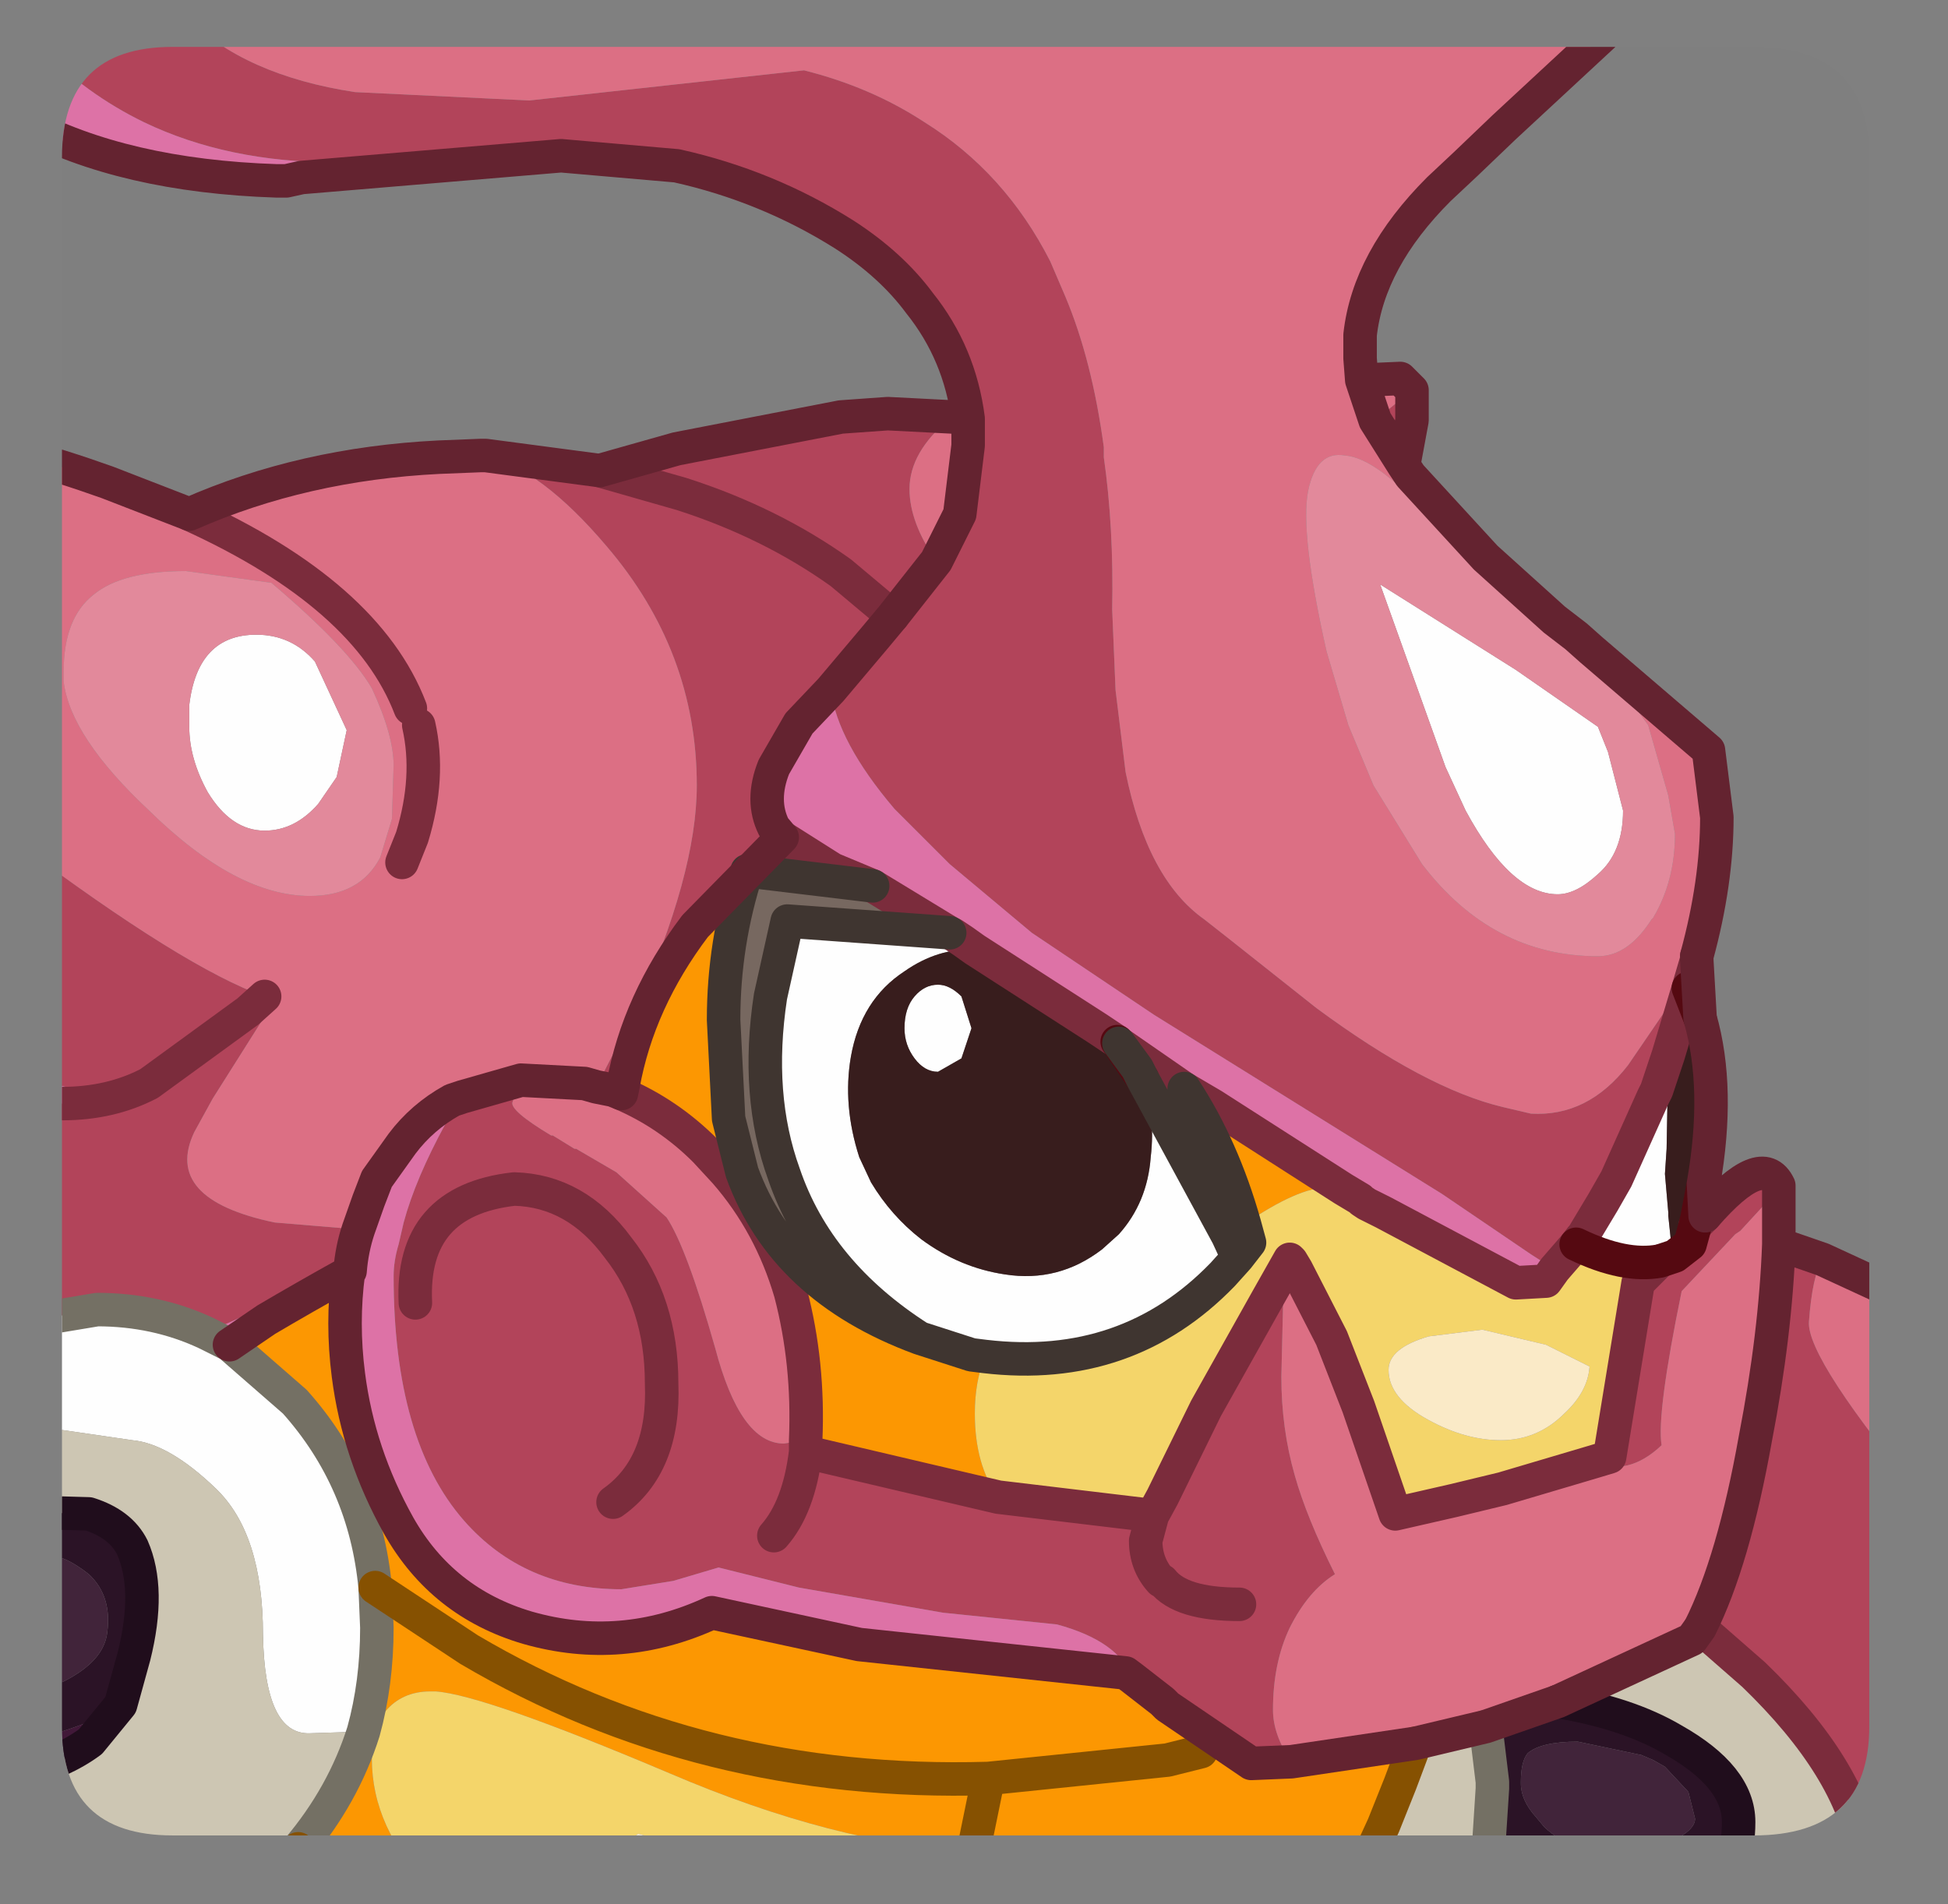 <?xml version="1.0" encoding="UTF-8" standalone="no"?>
<svg xmlns:ffdec="https://www.free-decompiler.com/flash" xmlns:xlink="http://www.w3.org/1999/xlink" ffdec:objectType="frame" height="56.85px" width="58.15px" xmlns="http://www.w3.org/2000/svg">
  <rect width="100%" height="100%" fill="#808080" stroke="none"/>
  <g transform="matrix(1.0, 0.0, 0.0, 1.0, 1.85, 1.4)">
    <clipPath id="clipPath0" transform="matrix(1.0, 0.0, 0.0, 1.0, 0.0, 0.0)">
      <path d="M50.5 0.0 Q53.95 0.0 53.95 3.3 L53.95 50.15 Q53.95 53.4 50.5 53.4 L3.3 53.4 Q0.0 53.4 0.0 50.15 L0.0 3.3 Q0.0 0.0 3.3 0.0 L50.5 0.0" fill="#000000" fill-rule="evenodd" stroke="none"/>
    </clipPath>
    <g clip-path="url(#clipPath0)">
      <use ffdec:characterId="2" height="56.85" transform="matrix(1.0, 0.0, 0.0, 1.0, -1.85, -1.4)" width="58.15" xlink:href="#shape1"/>
    </g>
    <use ffdec:characterId="3" height="53.4" transform="matrix(1.0, 0.0, 0.0, 1.0, 0.0, 0.0)" width="53.95" xlink:href="#shape2"/>
  </g>
  <defs>
    <g id="shape1" transform="matrix(1.0, 0.0, 0.0, 1.0, 1.85, 1.4)">
      <path d="M41.3 21.5 L39.35 16.05 43.4 18.6 45.85 20.3 46.15 21.05 46.6 22.8 Q46.6 24.05 45.85 24.7 45.2 25.3 44.65 25.3 43.25 25.3 41.9 22.8 L41.3 21.5 M-1.35 41.15 L-1.35 38.1 1.05 37.7 Q2.8 37.7 4.3 38.4 L5.0 38.75 6.95 40.45 Q9.05 42.8 9.35 46.0 L9.4 47.2 Q9.4 48.85 9.0 50.3 L8.95 50.3 7.4 50.35 Q6.05 50.4 6.0 47.4 6.0 44.4 4.6 43.05 3.2 41.7 2.1 41.6 L-0.3 41.25 -1.35 41.15 M47.95 30.1 L47.9 32.9 47.85 33.65 47.95 34.8 47.95 34.9 48.05 35.85 48.15 36.1 47.7 36.25 Q46.65 36.45 45.2 35.75 L45.35 35.55 45.4 35.5 45.7 35.0 46.0 34.5 46.4 33.8 47.5 31.35 47.6 31.15 47.95 30.1 M26.5 26.45 L26.6 26.5 26.9 26.7 27.25 26.95 Q26.15 26.9 25.15 27.6 23.85 28.45 23.55 30.15 23.3 31.6 23.8 33.15 L24.15 33.9 Q24.75 34.9 25.65 35.6 26.8 36.45 28.15 36.65 29.75 36.9 31.05 35.9 L31.55 35.45 Q32.4 34.5 32.5 33.15 32.65 31.85 32.25 30.8 L34.8 35.5 35.1 36.15 34.65 36.65 Q31.8 39.6 27.55 39.1 L27.15 39.05 25.6 38.55 Q22.55 36.6 21.55 33.65 20.7 31.3 21.15 28.35 L21.65 26.1 26.5 26.45 M31.5 29.7 L31.55 29.75 32.1 30.5 32.25 30.8 31.5 29.7 M7.55 18.35 L8.5 20.4 8.2 21.8 7.65 22.6 Q6.95 23.4 6.05 23.4 5.05 23.4 4.35 22.25 3.8 21.25 3.8 20.3 L3.8 19.65 Q4.05 17.55 5.8 17.55 6.85 17.55 7.55 18.35 M26.85 30.2 L26.15 30.6 Q25.75 30.6 25.45 30.2 25.15 29.8 25.15 29.3 25.15 28.7 25.45 28.35 25.75 28.0 26.15 28.0 26.5 28.0 26.85 28.35 L27.15 29.3 26.85 30.2" fill="#ffffff" fill-rule="evenodd" stroke="none"/>
      <path d="M3.7 -0.9 Q5.45 0.85 8.75 1.35 L13.95 1.6 22.15 0.7 Q24.15 1.2 25.75 2.25 28.15 3.75 29.5 6.4 L29.95 7.45 Q30.75 9.35 31.1 11.95 L31.1 12.25 Q31.4 14.35 31.35 16.8 L31.45 19.2 31.75 21.65 Q32.4 24.85 34.1 26.05 L34.8 26.6 37.45 28.7 Q40.7 31.1 43.0 31.65 L43.85 31.85 Q45.55 31.95 46.75 30.4 L48.15 28.35 48.45 27.9 48.8 27.25 48.55 28.1 47.95 30.1 47.6 31.15 47.5 31.35 46.4 33.8 46.0 34.5 45.7 35.0 45.4 35.5 45.35 35.55 45.2 35.75 44.55 36.5 43.85 36.05 41.2 34.25 32.6 28.9 28.95 26.45 26.5 24.4 24.85 22.75 Q23.15 20.75 22.95 19.2 L22.0 20.2 21.25 21.5 Q20.85 22.5 21.25 23.3 L21.5 23.6 18.9 26.25 Q17.2 28.5 16.75 31.0 L16.5 31.15 16.45 31.15 15.95 31.05 17.1 28.8 Q18.95 24.7 18.95 22.05 18.95 18.05 16.25 14.9 14.3 12.6 12.65 12.2 L16.05 12.65 18.35 12.0 23.25 11.05 24.65 10.95 26.6 11.05 26.5 11.1 Q25.3 12.1 25.3 13.2 25.3 14.2 26.1 15.35 L26.8 13.95 27.05 11.9 27.05 11.1 Q26.8 9.15 25.6 7.65 24.75 6.5 23.35 5.6 21.05 4.15 18.35 3.55 16.45 2.75 14.05 3.0 L8.2 3.45 Q4.95 3.45 2.45 2.25 0.7 1.4 -0.65 0.0 L-1.35 -0.75 -1.35 -0.9 3.7 -0.9 M40.05 12.5 L39.2 11.15 40.3 10.25 40.3 11.15 40.05 12.5 M51.25 35.75 L52.55 36.2 Q52.25 36.7 52.15 38.05 52.05 39.15 55.8 43.65 L55.8 54.95 53.9 54.95 53.8 53.95 Q53.4 51.4 50.5 48.6 L48.9 47.2 Q49.9 45.2 50.55 41.55 51.15 38.45 51.25 35.75 M-1.35 38.1 L-1.35 31.45 0.0 31.55 Q1.45 31.55 2.6 30.95 L5.55 28.8 6.05 28.35 5.55 28.8 3.1 30.45 Q2.05 31.1 0.35 31.1 L-1.35 30.75 -1.35 23.75 Q3.65 27.5 6.05 28.35 L6.2 28.4 Q6.2 28.65 6.3 28.55 L4.5 31.4 3.95 32.4 Q3.0 34.4 6.35 35.1 L8.75 35.3 8.85 35.3 Q8.65 35.9 8.6 36.55 7.25 36.75 5.85 37.7 L4.3 38.4 Q2.8 37.7 1.05 37.7 L-1.35 38.1 M49.05 34.9 Q50.75 32.95 51.25 34.0 L51.25 34.1 50.1 35.35 49.95 35.45 48.35 37.15 Q47.6 40.8 47.75 41.75 46.75 42.7 45.7 42.25 L46.2 42.1 47.05 36.9 47.7 36.25 48.15 36.1 48.6 35.75 48.75 35.2 48.9 35.05 49.05 34.9 M36.7 36.25 L36.5 36.9 36.45 37.6 36.4 39.7 Q36.4 41.25 36.8 42.65 37.15 43.9 38.0 45.6 37.2 46.1 36.65 47.2 36.15 48.25 36.15 49.65 36.15 50.4 36.7 51.2 L35.5 51.25 33.0 49.55 32.85 49.4 31.95 48.7 Q31.55 47.6 29.7 47.1 L26.3 46.75 22.0 46.0 19.6 45.4 18.25 45.8 16.7 46.05 Q13.8 46.05 12.0 44.0 9.9 41.6 9.9 36.7 9.9 36.25 10.05 35.75 L10.2 35.1 Q10.55 33.8 11.45 32.15 L11.95 31.35 13.7 30.85 13.45 31.5 Q13.35 31.75 14.6 32.5 L14.65 32.5 15.3 32.9 15.35 32.9 16.55 33.6 18.05 34.95 Q18.65 35.85 19.5 38.85 20.25 41.7 21.55 41.7 L22.2 41.6 22.2 41.95 27.95 43.3 32.55 43.85 32.85 43.3 34.15 40.65 36.0 37.35 36.65 36.2 36.7 36.25 M22.95 19.2 L24.3 17.6 24.8 17.0 26.1 15.35 24.8 17.0 24.3 17.6 22.95 19.2 M24.8 17.0 L23.25 15.7 Q21.15 14.2 18.5 13.35 L16.05 12.65 18.5 13.35 Q21.15 14.2 23.25 15.7 L24.8 17.0 M16.45 43.45 Q18.0 42.35 17.9 39.9 17.9 37.5 16.6 35.85 15.35 34.15 13.5 34.1 10.4 34.45 10.55 37.5 10.4 34.45 13.5 34.1 15.35 34.15 16.6 35.85 17.9 37.5 17.9 39.9 18.0 42.35 16.45 43.45 M21.25 44.45 Q22.0 43.6 22.2 41.95 22.0 43.6 21.25 44.45 M35.15 46.5 Q33.4 46.5 32.85 45.8 L32.8 45.8 Q32.35 45.3 32.35 44.6 L32.55 43.85 32.35 44.6 Q32.35 45.3 32.8 45.8 L32.85 45.8 Q33.4 46.5 35.15 46.5" fill="#b3445a" fill-rule="evenodd" stroke="none"/>
      <path d="M46.6 -0.9 L46.5 -0.8 43.05 2.4 41.9 3.5 41.1 4.25 Q39.0 6.35 38.75 8.6 L38.75 9.3 38.8 9.95 39.2 11.15 38.8 9.95 39.95 9.9 40.3 10.25 39.2 11.15 40.05 12.5 40.25 12.8 42.5 15.25 44.55 17.1 43.8 16.55 Q42.4 15.7 40.8 14.0 L39.9 13.1 Q38.95 12.25 38.3 12.2 37.45 12.05 37.2 13.25 36.95 14.5 37.75 18.05 L38.4 20.25 39.15 22.05 40.6 24.4 Q42.7 27.15 45.85 27.15 46.75 27.15 47.45 26.05 L47.5 26.0 Q48.15 24.9 48.15 23.5 L47.95 22.35 47.35 20.25 46.15 18.6 45.65 18.0 49.15 21.0 49.4 23.0 Q49.4 24.95 48.8 27.15 L48.8 27.25 48.45 27.9 48.15 28.35 46.75 30.4 Q45.55 31.95 43.85 31.85 L43.0 31.65 Q40.7 31.1 37.45 28.7 L34.8 26.6 34.1 26.05 Q32.4 24.85 31.75 21.65 L31.45 19.2 31.35 16.8 Q31.4 14.35 31.1 12.25 L31.1 11.95 Q30.75 9.35 29.95 7.45 L29.5 6.4 Q28.15 3.75 25.75 2.25 24.15 1.2 22.15 0.7 L13.95 1.6 8.75 1.35 Q5.45 0.85 3.7 -0.9 L46.6 -0.9 M52.55 36.2 L55.8 37.7 55.8 43.65 Q52.05 39.15 52.15 38.05 52.25 36.7 52.55 36.2 M-1.35 23.75 L-1.35 12.15 Q-0.05 12.5 1.35 13.0 L3.8 13.95 Q7.2 12.45 11.25 12.25 L12.5 12.2 12.65 12.2 Q14.3 12.6 16.25 14.9 18.95 18.05 18.95 22.05 18.95 24.7 17.1 28.8 L15.95 31.05 16.45 31.15 16.7 31.25 Q18.1 31.85 19.2 32.95 L19.8 33.6 Q21.15 35.15 21.75 37.2 22.3 39.3 22.2 41.6 L21.55 41.7 Q20.25 41.7 19.5 38.85 18.65 35.85 18.05 34.95 L16.55 33.6 15.35 32.9 15.3 32.9 14.65 32.5 14.6 32.5 Q13.35 31.75 13.45 31.5 L13.7 30.85 11.95 31.35 11.65 31.45 Q10.75 31.95 10.15 32.75 L9.4 33.8 9.15 34.45 8.85 35.3 8.75 35.3 6.35 35.1 Q3.0 34.4 3.95 32.4 L4.5 31.4 6.3 28.55 Q6.2 28.65 6.2 28.4 L6.05 28.35 Q3.65 27.5 -1.35 23.75 M26.6 11.05 L27.05 11.1 27.05 11.9 26.8 13.95 26.1 15.35 Q25.3 14.2 25.3 13.2 25.3 12.1 26.5 11.1 L26.6 11.05 M51.25 34.1 L51.25 35.75 Q51.15 38.45 50.55 41.55 49.9 45.2 48.9 47.2 L48.65 47.55 44.65 49.4 42.5 50.15 40.4 50.65 36.7 51.2 Q36.15 50.4 36.15 49.65 36.15 48.25 36.65 47.2 37.2 46.1 38.0 45.6 37.15 43.9 36.8 42.65 36.4 41.25 36.4 39.7 L36.45 37.6 36.5 36.9 36.7 36.25 36.85 36.5 37.9 38.55 38.7 40.6 39.8 43.8 41.55 43.4 43.0 43.05 45.7 42.25 Q46.75 42.7 47.75 41.75 47.6 40.8 48.35 37.15 L49.95 35.45 50.1 35.35 51.25 34.1 M3.7 15.65 Q1.8 15.65 0.95 16.35 0.05 17.05 0.05 18.65 L0.05 18.8 0.05 18.95 Q0.25 20.6 2.6 22.8 5.2 25.35 7.4 25.35 8.9 25.35 9.5 24.2 L9.85 23.05 9.9 21.45 Q9.9 20.55 9.25 19.15 8.55 17.95 6.25 16.0 L3.7 15.65 M10.15 24.35 L10.45 23.6 Q11.0 21.8 10.65 20.25 11.0 21.8 10.45 23.6 L10.15 24.35 M10.4 19.75 Q9.1 16.35 3.8 13.95 9.1 16.35 10.4 19.75 M15.95 31.05 L15.6 30.95 13.7 30.85 15.6 30.95 15.95 31.05" fill="#dd6f85" fill-rule="evenodd" stroke="none"/>
      <path d="M45.65 18.0 L46.15 18.6 47.35 20.25 47.95 22.35 48.15 23.5 Q48.15 24.9 47.5 26.0 L47.45 26.05 Q46.75 27.15 45.85 27.15 42.7 27.15 40.6 24.4 L39.15 22.05 38.4 20.25 37.75 18.05 Q36.95 14.5 37.2 13.25 37.45 12.05 38.3 12.2 38.95 12.25 39.9 13.1 L40.8 14.0 Q42.4 15.7 43.8 16.55 L44.55 17.1 45.2 17.6 45.65 18.0 M41.3 21.5 L41.9 22.8 Q43.25 25.3 44.65 25.3 45.2 25.3 45.85 24.7 46.6 24.05 46.6 22.8 L46.15 21.05 45.85 20.3 43.4 18.6 39.35 16.05 41.3 21.5 M7.55 18.35 Q6.85 17.55 5.8 17.55 4.05 17.55 3.8 19.65 L3.8 20.3 Q3.8 21.25 4.35 22.25 5.05 23.4 6.05 23.4 6.95 23.4 7.65 22.6 L8.2 21.8 8.5 20.4 7.55 18.35 M3.7 15.65 L6.25 16.0 Q8.55 17.95 9.25 19.15 9.9 20.55 9.9 21.45 L9.85 23.05 9.5 24.2 Q8.9 25.35 7.4 25.35 5.2 25.35 2.6 22.8 0.25 20.6 0.05 18.95 L0.05 18.8 0.05 18.65 Q0.05 17.05 0.95 16.35 1.8 15.65 3.7 15.65" fill="#e38a9c" fill-rule="evenodd" stroke="none"/>
      <path d="M38.6 54.95 L35.7 54.95 Q34.9 53.7 33.25 53.7 L32.8 53.75 28.6 53.95 27.2 53.9 Q23.05 53.65 18.15 51.55 12.6 49.2 11.15 49.1 L11.0 49.1 Q10.15 49.1 9.65 49.7 9.25 50.25 9.25 51.05 L9.25 51.1 Q9.25 53.2 11.0 54.95 L8.15 54.95 5.85 54.95 6.95 53.85 7.05 53.8 Q8.4 52.2 9.0 50.3 9.4 48.85 9.4 47.2 L9.35 46.0 Q9.05 42.8 6.95 40.45 L5.0 38.75 6.1 38.0 Q7.2 37.35 8.55 36.6 8.35 38.1 8.55 39.65 8.85 42.0 10.05 44.15 11.35 46.45 13.9 47.2 16.7 48.0 19.4 46.75 L23.8 47.7 31.75 48.55 31.95 48.7 32.85 49.4 33.0 49.55 35.5 51.25 36.7 51.2 40.4 50.65 39.95 51.85 39.45 53.1 38.6 54.95 M48.9 29.0 L48.55 28.1 48.8 27.25 48.9 29.0 M21.5 23.6 L23.0 24.55 24.2 25.05 20.45 24.6 Q19.75 26.75 19.75 29.05 L19.9 32.0 20.3 33.6 Q21.55 37.05 25.6 38.55 L27.15 39.05 27.55 39.1 Q27.25 39.85 27.25 40.8 27.25 42.35 27.95 43.3 L22.2 41.95 22.2 41.6 Q22.3 39.3 21.75 37.2 21.15 35.15 19.8 33.6 L19.2 32.95 Q18.1 31.85 16.7 31.25 L16.75 31.0 Q17.2 28.5 18.9 26.25 L21.5 23.6 M33.5 31.1 L34.35 31.6 38.25 34.1 37.8 34.05 Q36.9 34.05 35.3 35.15 34.65 32.85 33.5 31.1 M9.35 46.0 L12.15 47.85 Q19.1 51.95 27.65 51.7 L27.2 53.9 27.65 51.7 Q19.1 51.95 12.15 47.85 L9.35 46.0 M34.0 50.9 L33.0 51.15 27.65 51.7 33.0 51.15 34.0 50.9 M8.15 54.95 L7.05 53.8 8.15 54.95" fill="#fd9802" fill-rule="evenodd" stroke="none"/>
      <path d="M48.55 28.1 L48.9 29.0 Q49.5 31.1 49.0 33.95 L48.8 35.0 48.75 35.2 48.6 35.75 48.15 36.1 48.05 35.85 47.95 34.9 47.95 34.8 47.85 33.65 47.9 32.9 47.95 30.1 48.55 28.1 M27.25 26.95 L30.9 29.3 31.5 29.7 32.25 30.8 Q32.65 31.85 32.5 33.15 32.4 34.5 31.55 35.45 L31.05 35.9 Q29.75 36.9 28.15 36.65 26.8 36.45 25.65 35.6 24.75 34.9 24.15 33.9 L23.8 33.15 Q23.3 31.6 23.55 30.15 23.85 28.45 25.15 27.6 26.15 26.9 27.25 26.95 M26.85 30.2 L27.15 29.3 26.85 28.35 Q26.5 28.0 26.15 28.0 25.75 28.0 25.45 28.35 25.15 28.7 25.15 29.3 25.15 29.8 25.45 30.2 25.75 30.6 26.15 30.6 L26.85 30.2" fill="#381d1d" fill-rule="evenodd" stroke="none"/>
      <path d="M-1.35 31.45 L-1.35 30.75 0.35 31.1 Q2.05 31.1 3.1 30.45 L5.55 28.8 2.6 30.95 Q1.45 31.55 0.0 31.55 L-1.35 31.45 M18.35 3.55 L14.9 3.25 7.15 3.9 6.7 4.0 6.4 4.0 Q1.85 3.85 -1.15 2.25 L-1.35 2.15 -1.35 -0.75 -0.65 0.0 Q0.7 1.4 2.45 2.25 4.95 3.45 8.2 3.45 L14.05 3.0 Q16.45 2.75 18.35 3.55 M22.95 19.2 Q23.15 20.75 24.85 22.75 L26.5 24.4 28.95 26.45 32.6 28.9 41.2 34.25 43.85 36.05 44.55 36.5 44.3 36.85 43.4 36.9 39.45 34.8 38.95 34.55 38.8 34.45 38.75 34.4 38.25 34.1 34.35 31.6 33.5 31.1 31.55 29.75 31.5 29.7 30.9 29.3 27.25 26.95 26.9 26.7 26.6 26.5 26.5 26.45 24.2 25.05 23.0 24.55 21.5 23.6 21.25 23.3 Q20.85 22.5 21.25 21.5 L22.0 20.2 22.95 19.2 M8.85 35.3 L9.15 34.45 9.4 33.8 10.15 32.75 Q10.75 31.95 11.65 31.45 L11.95 31.35 11.45 32.15 Q10.55 33.8 10.2 35.1 L10.05 35.75 Q9.9 36.25 9.9 36.7 9.9 41.6 12.0 44.0 13.8 46.05 16.7 46.05 L18.25 45.8 19.6 45.4 22.0 46.0 26.3 46.75 29.7 47.1 Q31.55 47.6 31.95 48.7 L31.75 48.55 23.8 47.7 19.4 46.75 Q16.7 48.0 13.9 47.2 11.35 46.45 10.05 44.15 8.85 42.0 8.55 39.65 8.35 38.1 8.55 36.6 L8.6 36.55 8.55 36.6 Q7.2 37.35 6.1 38.0 L5.0 38.75 4.3 38.4 5.85 37.7 Q7.25 36.75 8.6 36.55 8.65 35.9 8.85 35.3" fill="#de72a7" fill-rule="evenodd" stroke="none"/>
      <path d="M35.7 54.95 L26.9 54.95 23.1 54.95 21.55 54.55 17.2 53.35 16.6 53.8 16.2 54.35 16.35 54.95 11.0 54.95 Q9.25 53.2 9.25 51.1 L9.25 51.05 Q9.25 50.25 9.65 49.7 10.15 49.1 11.0 49.1 L11.15 49.1 Q12.6 49.2 18.15 51.55 23.05 53.65 27.2 53.9 L28.6 53.95 32.8 53.75 33.25 53.7 Q34.9 53.7 35.7 54.95 M45.7 42.25 L43.0 43.05 41.55 43.4 39.8 43.8 38.7 40.6 37.9 38.55 36.85 36.5 36.7 36.25 36.65 36.2 36.0 37.35 34.15 40.65 32.85 43.3 32.55 43.85 27.95 43.3 Q27.25 42.35 27.25 40.8 27.25 39.85 27.55 39.1 31.8 39.6 34.65 36.65 L35.1 36.15 35.45 35.7 35.3 35.15 Q36.9 34.05 37.8 34.05 L38.25 34.1 38.75 34.4 38.8 34.45 38.95 34.55 39.45 34.8 43.4 36.9 44.3 36.85 44.55 36.5 45.2 35.75 Q46.65 36.45 47.7 36.25 L47.05 36.9 46.2 42.1 45.7 42.25 M48.75 35.2 L48.8 35.0 49.0 33.95 49.05 34.9 48.9 35.05 48.75 35.2 M40.8 41.0 Q41.9 41.6 42.95 41.6 44.05 41.6 44.85 40.8 45.55 40.15 45.6 39.4 L44.3 38.75 42.4 38.3 40.8 38.5 Q39.6 38.85 39.6 39.5 39.6 40.35 40.8 41.0 M26.9 54.95 L27.2 53.9 26.9 54.95" fill="#f5d66a" fill-rule="evenodd" stroke="none"/>
      <path d="M23.1 54.95 L16.35 54.95 16.2 54.35 16.6 53.8 17.2 53.35 21.55 54.55 23.1 54.95 M40.8 41.0 Q39.6 40.35 39.6 39.5 39.6 38.85 40.8 38.5 L42.4 38.3 44.3 38.75 45.6 39.4 Q45.55 40.15 44.85 40.8 44.05 41.6 42.95 41.6 41.9 41.6 40.8 41.0" fill="#fbebc8" fill-rule="evenodd" stroke="none"/>
      <path d="M53.9 54.95 L49.25 54.95 Q50.05 54.4 50.05 53.0 50.05 51.65 48.1 50.55 46.75 49.75 44.65 49.4 L48.65 47.55 48.9 47.2 50.5 48.6 Q53.4 51.4 53.8 53.95 L53.9 54.95 M42.25 54.95 L38.6 54.95 39.45 53.1 39.95 51.85 40.4 50.65 42.5 50.15 42.7 51.8 42.7 52.0 42.6 53.55 42.4 54.35 42.3 54.75 42.25 54.95 M5.85 54.95 L-1.35 54.95 -1.35 51.6 Q0.05 51.2 0.85 50.6 L1.75 49.5 2.15 48.05 Q2.65 46.05 2.1 44.8 1.75 44.1 0.8 43.8 L-0.95 43.75 -1.35 43.8 -1.35 41.15 -0.3 41.25 2.1 41.6 Q3.2 41.7 4.6 43.05 6.0 44.4 6.0 47.4 6.05 50.4 7.4 50.35 L8.95 50.3 9.0 50.3 Q8.4 52.2 7.05 53.8 L6.95 53.85 5.85 54.95" fill="#cec7b4" fill-rule="evenodd" stroke="none"/>
      <path d="M24.2 25.05 L26.5 26.45 21.65 26.1 21.15 28.35 Q20.7 31.3 21.55 33.65 22.55 36.6 25.6 38.55 21.55 37.05 20.3 33.6 L19.9 32.0 19.75 29.05 Q19.75 26.75 20.45 24.6 L24.2 25.05 M31.55 29.75 L33.5 31.1 Q34.65 32.85 35.3 35.15 L35.45 35.7 35.1 36.15 34.8 35.5 32.25 30.8 32.1 30.5 31.55 29.75" fill="#776860" fill-rule="evenodd" stroke="none"/>
      <path d="M49.25 54.95 L42.25 54.95 42.3 54.75 42.4 54.35 42.6 53.55 42.7 52.0 42.7 51.8 42.5 50.15 44.65 49.4 Q46.75 49.75 48.1 50.55 50.05 51.65 50.05 53.0 50.05 54.4 49.25 54.95 M-1.35 50.7 L-1.35 49.35 -1.1 49.25 Q1.2 48.55 1.35 47.35 1.5 46.25 0.8 45.6 0.1 45.05 -0.35 45.05 L-1.35 45.05 -1.35 43.8 -0.95 43.75 0.8 43.8 Q1.75 44.1 2.1 44.8 2.65 46.05 2.15 48.05 L1.75 49.5 Q1.2 50.0 -1.35 50.7 M47.5 51.15 L47.15 51.0 45.25 50.6 Q44.15 50.6 43.75 50.95 43.55 51.2 43.55 51.8 L43.55 51.85 Q43.55 52.35 44.0 52.85 L44.25 53.15 Q45.1 53.95 46.5 53.95 L48.0 53.6 Q48.75 53.25 48.75 52.9 L48.55 52.1 47.85 51.35 47.5 51.15" fill="#2b1326" fill-rule="evenodd" stroke="none"/>
      <path d="M-1.35 49.35 L-1.35 45.05 -0.35 45.05 Q0.1 45.05 0.8 45.6 1.5 46.25 1.35 47.35 1.2 48.55 -1.1 49.25 L-1.35 49.35 M47.5 51.15 L47.85 51.35 48.55 52.1 48.75 52.9 Q48.75 53.25 48.0 53.6 L46.5 53.95 Q45.1 53.95 44.25 53.15 L44.0 52.85 Q43.55 52.35 43.55 51.85 L43.55 51.8 Q43.55 51.2 43.75 50.95 44.15 50.6 45.25 50.6 L47.15 51.0 47.5 51.15" fill="#41243a" fill-rule="evenodd" stroke="none"/>
      <path d="M-1.35 51.6 L-1.35 50.7 Q1.2 50.0 1.75 49.5 L0.85 50.6 Q0.05 51.2 -1.35 51.6" fill="#411838" fill-rule="evenodd" stroke="none"/>
      <path d="M48.8 27.25 L48.8 27.15 M48.9 47.2 L50.5 48.6 Q53.4 51.4 53.8 53.95 L53.9 54.95 M45.7 42.25 L43.0 43.05 41.55 43.4 39.8 43.8 38.7 40.6 37.9 38.55 36.85 36.5 36.7 36.25 36.65 36.2 36.0 37.35 34.15 40.65 32.85 43.3 32.55 43.85 32.35 44.6 Q32.35 45.3 32.8 45.8 L32.85 45.8 Q33.4 46.5 35.15 46.5 M48.8 27.25 L48.55 28.1 47.95 30.1 47.6 31.15 47.5 31.35 46.4 33.8 46.0 34.5 45.7 35.0 45.4 35.5 45.35 35.55 45.2 35.75 44.55 36.5 44.3 36.85 43.4 36.9 39.45 34.8 38.95 34.55 38.8 34.45 38.75 34.4 38.25 34.1 34.35 31.6 33.5 31.1 31.55 29.75 31.5 29.7 30.9 29.3 27.25 26.95 26.9 26.7 26.6 26.5 26.5 26.45 24.2 25.05 23.0 24.55 21.5 23.6 M47.7 36.25 L47.05 36.9 46.2 42.1 45.7 42.25 M48.75 35.2 L48.9 35.05 49.05 34.9 M16.05 12.65 L18.5 13.35 Q21.15 14.2 23.25 15.7 L24.8 17.0 M10.65 20.25 Q11.0 21.8 10.45 23.6 L10.15 24.35 M3.8 13.95 Q9.1 16.35 10.4 19.75 M22.2 41.6 Q22.3 39.3 21.75 37.2 21.15 35.15 19.8 33.6 L19.2 32.95 Q18.1 31.85 16.7 31.25 M10.55 37.5 Q10.4 34.45 13.5 34.1 15.35 34.15 16.6 35.85 17.9 37.5 17.9 39.9 18.0 42.35 16.45 43.45 M6.05 28.35 L5.55 28.8 2.6 30.95 Q1.45 31.55 0.0 31.55 L-1.35 31.45 M27.95 43.3 L32.55 43.85 M22.2 41.6 L22.2 41.95 27.95 43.3 M22.2 41.95 Q22.0 43.6 21.25 44.45" fill="none" stroke="#7b2c3c" stroke-linecap="round" stroke-linejoin="round" stroke-width="1.0"/>
      <path d="M48.55 28.1 L48.9 29.0 M48.15 36.1 L48.6 35.75 48.75 35.2 48.8 35.0 49.0 33.95 M48.15 36.1 L47.7 36.25 Q46.65 36.45 45.2 35.75 M32.25 30.8 L31.5 29.7" fill="none" stroke="#550911" stroke-linecap="round" stroke-linejoin="round" stroke-width="1.0"/>
      <path d="M24.2 25.05 L20.45 24.6 Q19.75 26.75 19.75 29.05 L19.9 32.0 20.3 33.6 Q21.55 37.05 25.6 38.55 22.55 36.6 21.55 33.65 20.7 31.3 21.15 28.35 L21.65 26.1 26.5 26.45 M31.55 29.75 L32.1 30.5 32.25 30.8 34.8 35.5 35.1 36.15 35.45 35.7 35.3 35.15 Q34.65 32.85 33.5 31.1 M35.1 36.15 L34.65 36.65 Q31.8 39.6 27.55 39.1 L27.15 39.05 25.6 38.55" fill="none" stroke="#3f3530" stroke-linecap="round" stroke-linejoin="round" stroke-width="1.0"/>
      <path d="M5.0 38.75 L4.3 38.4 Q2.8 37.7 1.05 37.7 L-1.35 38.1 M9.0 50.3 Q9.4 48.85 9.4 47.2 L9.35 46.0 Q9.05 42.8 6.95 40.45 L5.0 38.75 M5.85 54.95 L6.95 53.85 7.05 53.8 Q8.4 52.2 9.0 50.3 M42.5 50.15 L42.7 51.8 42.7 52.0 42.6 53.55 42.4 54.35 42.3 54.75 42.25 54.95" fill="none" stroke="#747064" stroke-linecap="round" stroke-linejoin="round" stroke-width="1.0"/>
      <path d="M-1.35 43.8 L-0.95 43.75 0.8 43.8 Q1.75 44.1 2.1 44.8 2.65 46.05 2.15 48.05 L1.75 49.5 0.85 50.6 Q0.05 51.2 -1.35 51.6 M49.25 54.95 Q50.05 54.4 50.05 53.0 50.05 51.65 48.1 50.55 46.75 49.75 44.65 49.4" fill="none" stroke="#200d1c" stroke-linecap="round" stroke-linejoin="round" stroke-width="1.0"/>
      <path d="M27.2 53.9 L27.65 51.7 Q19.1 51.95 12.15 47.85 L9.35 46.0 M38.6 54.95 L39.45 53.1 39.95 51.85 40.4 50.65 M27.65 51.7 L33.0 51.15 34.0 50.9 M27.2 53.9 L26.9 54.95 M7.05 53.8 L8.15 54.95" fill="none" stroke="#875101" stroke-linecap="round" stroke-linejoin="round" stroke-width="1.0"/>
      <path d="M38.8 9.95 L38.75 9.3 38.75 8.6 Q39.0 6.35 41.1 4.25 L41.9 3.5 43.05 2.4 46.5 -0.8 46.6 -0.9 M48.8 27.15 Q49.4 24.95 49.4 23.0 L49.15 21.0 45.65 18.0 45.2 17.6 44.55 17.1 42.5 15.25 40.25 12.8 40.05 12.5 39.2 11.15 38.8 9.95 39.95 9.9 40.3 10.25 40.3 11.15 40.05 12.5 M51.25 35.75 L52.55 36.2 55.8 37.7 M-1.35 12.15 Q-0.05 12.5 1.35 13.0 L3.8 13.95 Q7.2 12.45 11.25 12.25 L12.5 12.2 12.65 12.2 16.05 12.65 18.35 12.0 23.25 11.05 24.65 10.95 26.6 11.05 27.05 11.1 Q26.8 9.15 25.6 7.65 24.75 6.5 23.35 5.6 21.05 4.15 18.35 3.55 L14.9 3.25 7.15 3.9 6.7 4.0 6.4 4.0 Q1.85 3.85 -1.15 2.25 L-1.35 2.15 M51.25 34.1 L51.25 35.75 Q51.15 38.45 50.55 41.55 49.9 45.2 48.9 47.2 L48.65 47.55 44.65 49.4 42.5 50.15 40.4 50.65 36.7 51.2 35.5 51.25 33.0 49.55 32.85 49.4 31.95 48.7 31.75 48.55 23.8 47.7 19.4 46.75 Q16.7 48.0 13.9 47.2 11.35 46.45 10.05 44.15 8.85 42.0 8.55 39.65 8.35 38.1 8.55 36.6 L8.6 36.55 Q8.65 35.9 8.85 35.3 L9.15 34.45 9.4 33.8 10.15 32.75 Q10.75 31.95 11.65 31.45 L11.95 31.35 13.7 30.85 15.6 30.95 15.95 31.05 16.45 31.15 16.5 31.15 16.75 31.0 Q17.2 28.5 18.9 26.25 L21.5 23.6 21.25 23.3 Q20.85 22.5 21.25 21.5 L22.0 20.2 22.95 19.2 24.3 17.6 24.8 17.0 26.1 15.35 26.8 13.95 27.05 11.9 27.05 11.1 M49.05 34.9 Q50.75 32.95 51.25 34.0 L51.25 34.1 M48.9 29.0 L48.8 27.25 M49.0 33.95 Q49.5 31.1 48.9 29.0 M49.05 34.9 L49.0 33.95 M16.7 31.25 L16.45 31.15 M16.75 31.0 L16.7 31.25 M5.0 38.75 L6.1 38.0 Q7.2 37.35 8.55 36.6" fill="none" stroke="#642330" stroke-linecap="round" stroke-linejoin="round" stroke-width="1.0"/>
    </g>
    <g id="shape2" transform="matrix(1.0, 0.0, 0.0, 1.0, 0.0, 0.0)">
      <path d="M50.5 0.0 Q53.95 0.0 53.95 3.3 L53.95 50.15 Q53.95 53.4 50.5 53.4 L3.3 53.4 Q0.0 53.4 0.0 50.15 L0.0 3.3 Q0.0 0.0 3.3 0.0 L50.5 0.0" fill="#000000" fill-opacity="0.004" fill-rule="evenodd" stroke="none"/>
    </g>
  </defs>
</svg>
